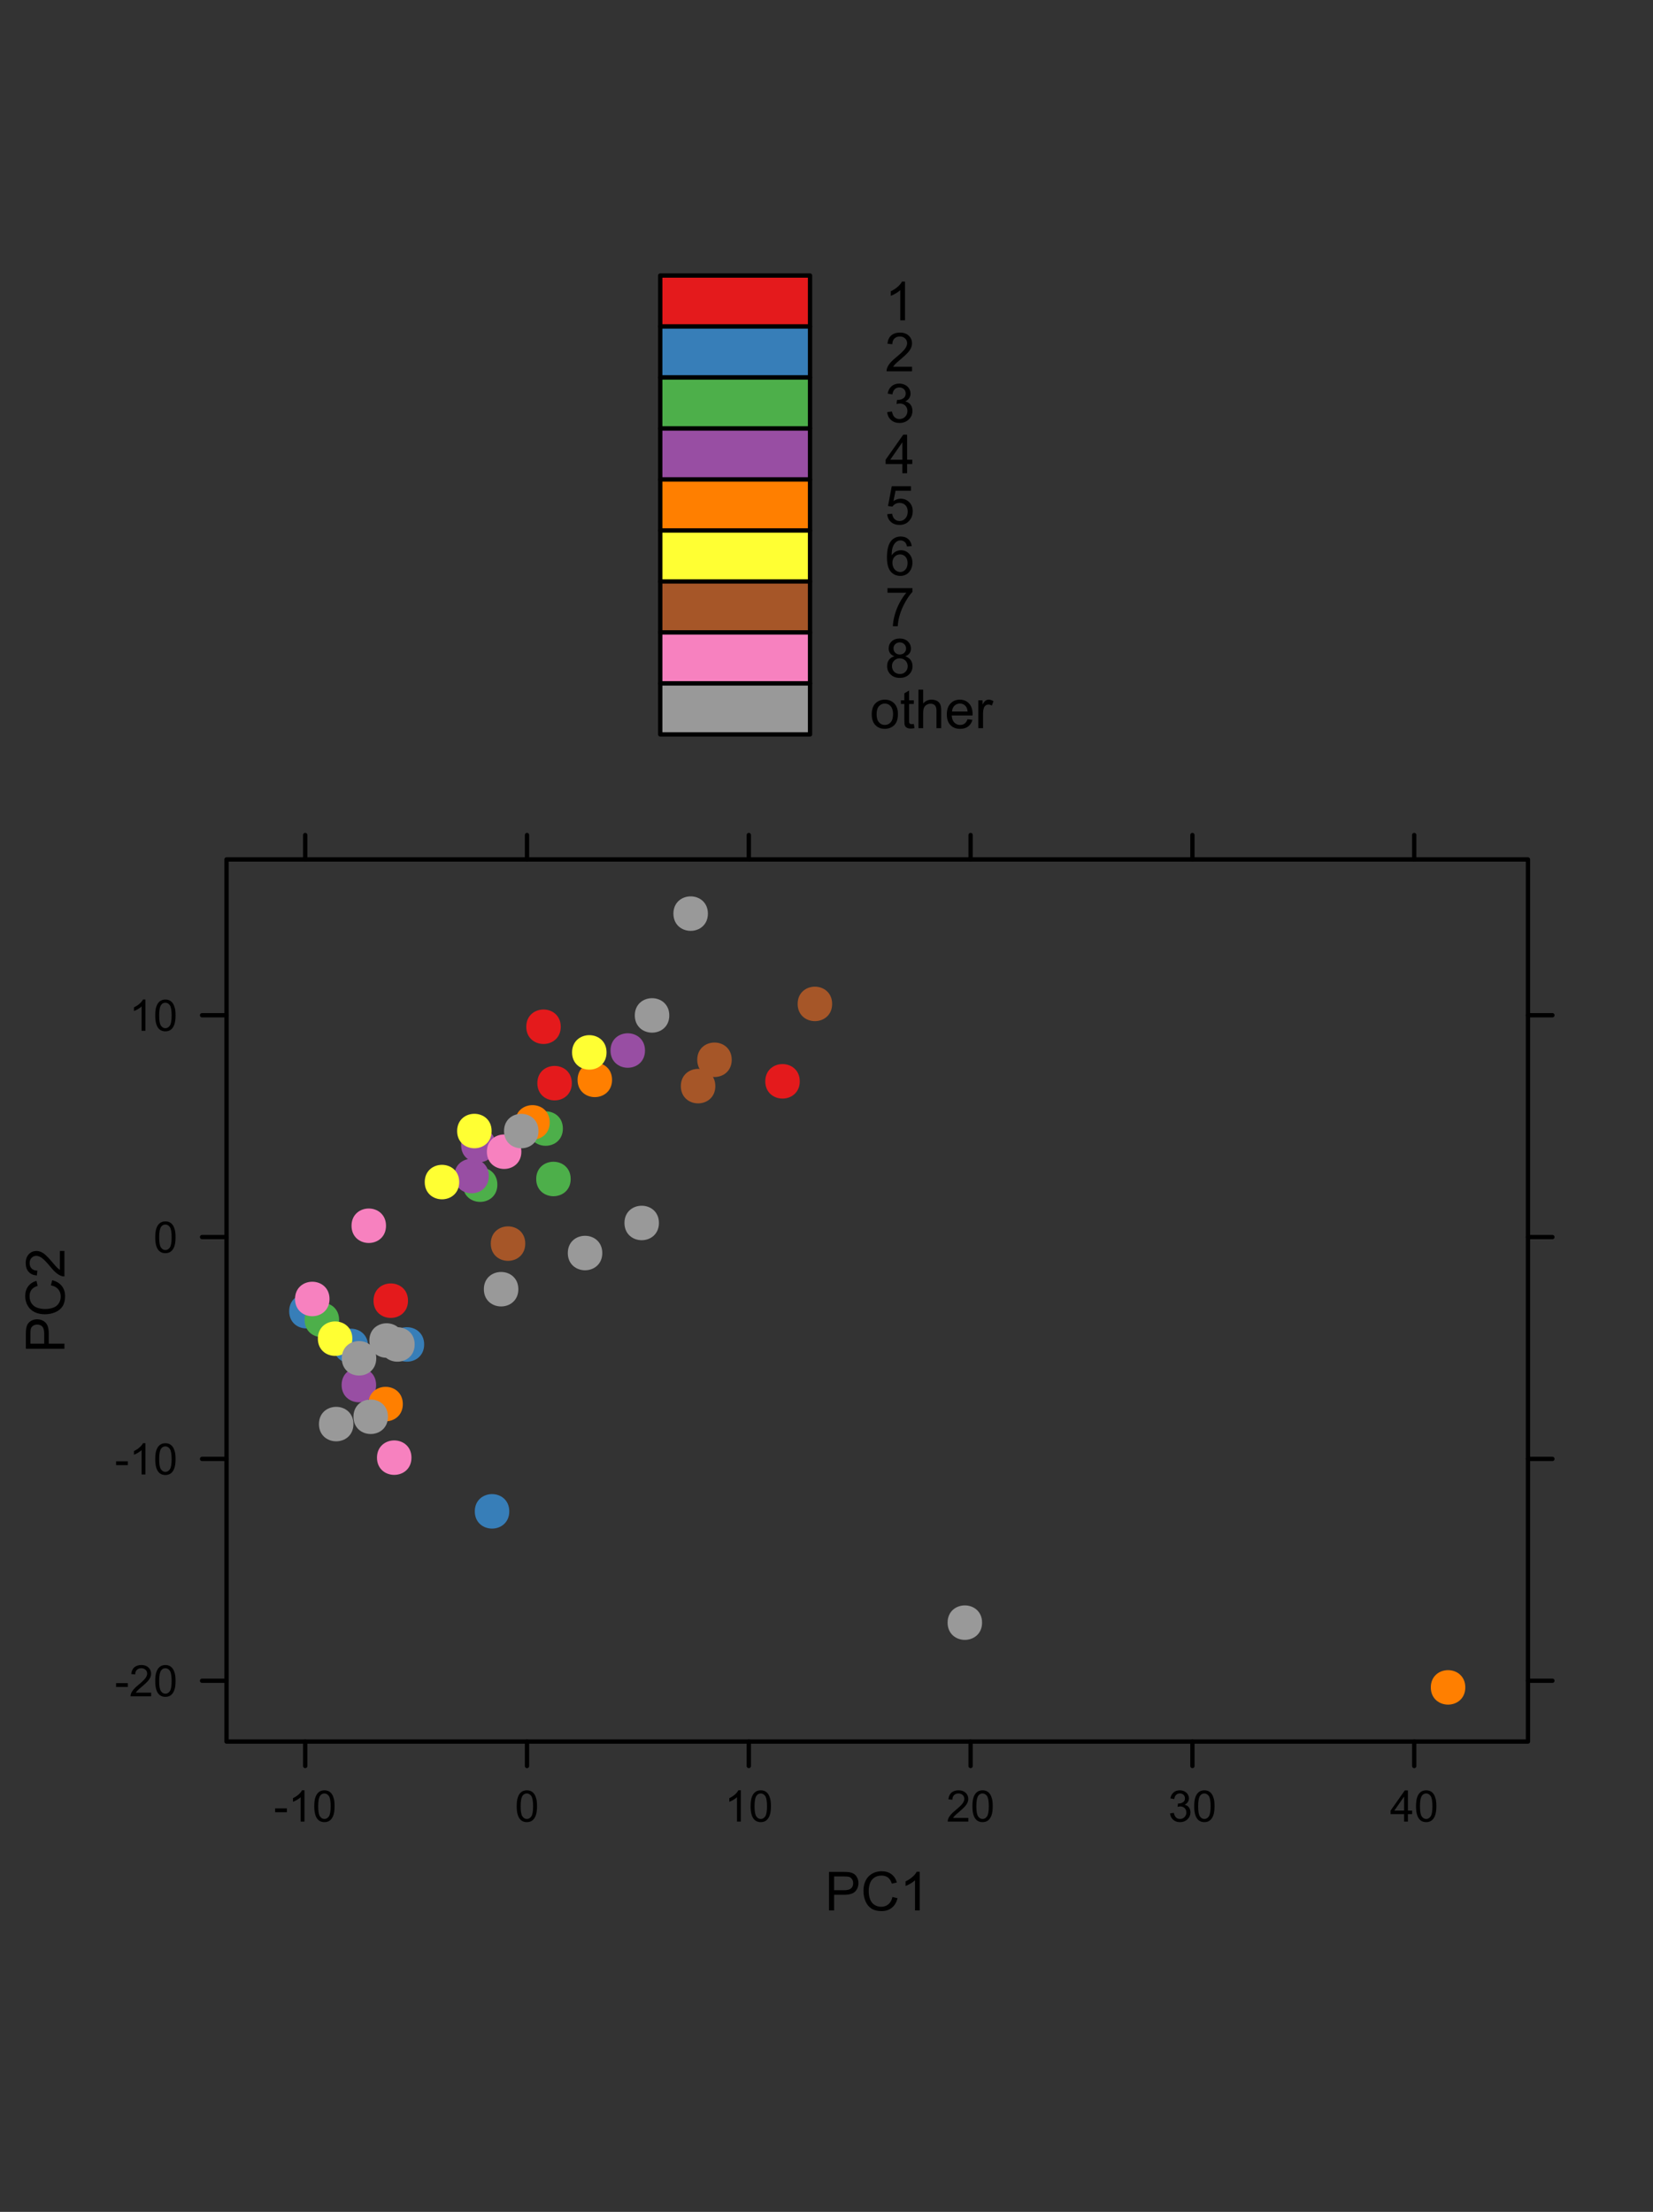 <?xml version="1.0" encoding="UTF-8"?>
<svg xmlns="http://www.w3.org/2000/svg" xmlns:xlink="http://www.w3.org/1999/xlink" width="383.519pt" height="513.119pt" viewBox="0 0 383.519 513.119" version="1.1" id="Fig:pca"><rect x="0" y="0" width="383.519" height="513.119" fill="#333333" stroke="none"/><defs><g><symbol overflow="visible" id="pca-glyph0-0"><path style="stroke:none;" d=""/></symbol><symbol overflow="visible" id="pca-glyph0-1"><path style="stroke:none;" d="M 4.656 0 L 3.559 0 L 3.559 -7 C 3.289 -6.746 2.941 -6.492 2.516 -6.242 C 2.086 -5.988 1.703 -5.801 1.359 -5.676 L 1.359 -6.738 C 1.973 -7.027 2.508 -7.375 2.973 -7.789 C 3.43 -8.195 3.758 -8.594 3.949 -8.984 L 4.656 -8.984 Z M 4.656 0 "/></symbol><symbol overflow="visible" id="pca-glyph0-2"><path style="stroke:none;" d="M 6.293 -1.055 L 6.293 0 L 0.379 0 C 0.367 -0.266 0.41 -0.52 0.508 -0.762 C 0.656 -1.164 0.898 -1.559 1.23 -1.953 C 1.559 -2.34 2.035 -2.793 2.668 -3.309 C 3.637 -4.102 4.293 -4.734 4.637 -5.203 C 4.977 -5.668 5.148 -6.105 5.152 -6.523 C 5.148 -6.957 4.992 -7.324 4.684 -7.625 C 4.371 -7.922 3.969 -8.074 3.469 -8.074 C 2.938 -8.074 2.512 -7.914 2.195 -7.598 C 1.879 -7.277 1.719 -6.84 1.715 -6.281 L 0.586 -6.398 C 0.664 -7.238 0.953 -7.879 1.457 -8.32 C 1.961 -8.762 2.641 -8.98 3.492 -8.984 C 4.348 -8.98 5.023 -8.742 5.527 -8.27 C 6.027 -7.789 6.281 -7.199 6.281 -6.5 C 6.281 -6.141 6.207 -5.789 6.059 -5.445 C 5.91 -5.094 5.664 -4.73 5.328 -4.352 C 4.984 -3.965 4.422 -3.441 3.637 -2.777 C 2.977 -2.223 2.555 -1.844 2.367 -1.648 C 2.18 -1.449 2.023 -1.254 1.906 -1.055 Z M 6.293 -1.055 "/></symbol><symbol overflow="visible" id="pca-glyph0-3"><path style="stroke:none;" d="M 0.523 -2.363 L 1.625 -2.508 C 1.746 -1.883 1.961 -1.434 2.266 -1.16 C 2.566 -0.887 2.938 -0.75 3.375 -0.75 C 3.891 -0.75 4.324 -0.926 4.684 -1.285 C 5.035 -1.641 5.215 -2.086 5.219 -2.617 C 5.215 -3.121 5.051 -3.539 4.723 -3.867 C 4.395 -4.195 3.977 -4.359 3.469 -4.359 C 3.258 -4.359 2.996 -4.316 2.691 -4.234 L 2.812 -5.199 C 2.883 -5.188 2.941 -5.184 2.992 -5.188 C 3.457 -5.184 3.879 -5.309 4.254 -5.555 C 4.629 -5.797 4.816 -6.172 4.816 -6.684 C 4.816 -7.086 4.68 -7.418 4.406 -7.684 C 4.133 -7.945 3.781 -8.078 3.352 -8.082 C 2.922 -8.078 2.562 -7.945 2.281 -7.676 C 1.992 -7.406 1.812 -7.004 1.734 -6.469 L 0.633 -6.664 C 0.766 -7.398 1.07 -7.969 1.551 -8.375 C 2.023 -8.777 2.617 -8.98 3.328 -8.984 C 3.812 -8.98 4.262 -8.875 4.676 -8.668 C 5.086 -8.457 5.398 -8.172 5.617 -7.812 C 5.832 -7.445 5.941 -7.062 5.945 -6.66 C 5.941 -6.27 5.836 -5.918 5.633 -5.602 C 5.422 -5.281 5.117 -5.027 4.711 -4.848 C 5.238 -4.723 5.648 -4.469 5.941 -4.086 C 6.234 -3.695 6.379 -3.215 6.383 -2.645 C 6.379 -1.859 6.094 -1.199 5.527 -0.656 C 4.957 -0.113 4.238 0.156 3.367 0.16 C 2.582 0.156 1.93 -0.074 1.41 -0.543 C 0.891 -1.008 0.594 -1.613 0.523 -2.363 Z M 0.523 -2.363 "/></symbol><symbol overflow="visible" id="pca-glyph0-4"><path style="stroke:none;" d="M 4.039 0 L 4.039 -2.141 L 0.16 -2.141 L 0.16 -3.148 L 4.242 -8.949 L 5.141 -8.949 L 5.141 -3.148 L 6.348 -3.148 L 6.348 -2.141 L 5.141 -2.141 L 5.141 0 Z M 4.039 -3.148 L 4.039 -7.184 L 1.238 -3.148 Z M 4.039 -3.148 "/></symbol><symbol overflow="visible" id="pca-glyph0-5"><path style="stroke:none;" d="M 0.52 -2.344 L 1.672 -2.441 C 1.754 -1.875 1.953 -1.453 2.266 -1.172 C 2.574 -0.891 2.949 -0.75 3.395 -0.75 C 3.918 -0.75 4.367 -0.949 4.734 -1.348 C 5.102 -1.746 5.285 -2.273 5.285 -2.938 C 5.285 -3.559 5.109 -4.055 4.758 -4.418 C 4.406 -4.777 3.945 -4.957 3.375 -4.961 C 3.02 -4.957 2.699 -4.875 2.414 -4.719 C 2.129 -4.555 1.906 -4.348 1.746 -4.094 L 0.715 -4.23 L 1.582 -8.824 L 6.031 -8.824 L 6.031 -7.777 L 2.461 -7.777 L 1.977 -5.371 C 2.508 -5.742 3.074 -5.93 3.668 -5.934 C 4.449 -5.93 5.105 -5.66 5.645 -5.121 C 6.18 -4.578 6.449 -3.883 6.453 -3.035 C 6.449 -2.223 6.215 -1.52 5.742 -0.934 C 5.168 -0.207 4.383 0.152 3.395 0.152 C 2.574 0.152 1.91 -0.074 1.398 -0.531 C 0.883 -0.984 0.59 -1.59 0.52 -2.344 Z M 0.52 -2.344 "/></symbol><symbol overflow="visible" id="pca-glyph0-6"><path style="stroke:none;" d="M 6.219 -6.758 L 5.125 -6.672 C 5.027 -7.098 4.891 -7.41 4.711 -7.609 C 4.414 -7.922 4.047 -8.078 3.613 -8.082 C 3.262 -8.078 2.953 -7.98 2.691 -7.789 C 2.34 -7.531 2.066 -7.164 1.871 -6.684 C 1.668 -6.195 1.566 -5.504 1.562 -4.613 C 1.824 -5.012 2.148 -5.312 2.531 -5.512 C 2.914 -5.703 3.312 -5.801 3.734 -5.805 C 4.465 -5.801 5.09 -5.531 5.605 -4.996 C 6.117 -4.453 6.375 -3.758 6.379 -2.906 C 6.375 -2.344 6.254 -1.82 6.016 -1.34 C 5.77 -0.855 5.438 -0.484 5.016 -0.23 C 4.594 0.027 4.113 0.152 3.578 0.152 C 2.66 0.152 1.914 -0.184 1.336 -0.855 C 0.758 -1.527 0.469 -2.637 0.469 -4.188 C 0.469 -5.914 0.789 -7.172 1.43 -7.961 C 1.984 -8.641 2.734 -8.98 3.68 -8.984 C 4.383 -8.98 4.957 -8.785 5.41 -8.391 C 5.855 -7.996 6.125 -7.449 6.219 -6.758 Z M 1.734 -2.898 C 1.734 -2.52 1.812 -2.156 1.973 -1.812 C 2.133 -1.461 2.359 -1.199 2.648 -1.02 C 2.938 -0.84 3.238 -0.75 3.559 -0.75 C 4.02 -0.75 4.418 -0.938 4.754 -1.312 C 5.082 -1.688 5.25 -2.195 5.254 -2.84 C 5.25 -3.453 5.086 -3.941 4.758 -4.301 C 4.43 -4.656 4.016 -4.832 3.516 -4.836 C 3.016 -4.832 2.594 -4.656 2.25 -4.301 C 1.906 -3.941 1.734 -3.473 1.734 -2.898 Z M 1.734 -2.898 "/></symbol><symbol overflow="visible" id="pca-glyph0-7"><path style="stroke:none;" d="M 0.594 -7.777 L 0.594 -8.832 L 6.383 -8.832 L 6.383 -7.977 C 5.812 -7.367 5.25 -6.562 4.691 -5.559 C 4.129 -4.555 3.695 -3.523 3.395 -2.461 C 3.168 -1.711 3.027 -0.891 2.973 0 L 1.844 0 C 1.855 -0.703 1.992 -1.551 2.258 -2.551 C 2.52 -3.543 2.898 -4.504 3.395 -5.434 C 3.887 -6.355 4.414 -7.137 4.973 -7.777 Z M 0.594 -7.777 "/></symbol><symbol overflow="visible" id="pca-glyph0-8"><path style="stroke:none;" d="M 2.211 -4.852 C 1.75 -5.016 1.414 -5.254 1.195 -5.566 C 0.977 -5.875 0.867 -6.242 0.867 -6.676 C 0.867 -7.324 1.098 -7.871 1.566 -8.316 C 2.031 -8.758 2.656 -8.98 3.438 -8.984 C 4.215 -8.98 4.844 -8.754 5.32 -8.305 C 5.797 -7.848 6.035 -7.297 6.035 -6.648 C 6.035 -6.23 5.926 -5.867 5.707 -5.562 C 5.488 -5.25 5.156 -5.016 4.719 -4.852 C 5.266 -4.672 5.684 -4.383 5.973 -3.984 C 6.254 -3.586 6.398 -3.109 6.402 -2.559 C 6.398 -1.789 6.129 -1.145 5.59 -0.629 C 5.047 -0.105 4.332 0.152 3.453 0.152 C 2.566 0.152 1.855 -0.105 1.316 -0.629 C 0.773 -1.148 0.504 -1.801 0.508 -2.586 C 0.504 -3.164 0.652 -3.652 0.949 -4.051 C 1.242 -4.441 1.66 -4.711 2.211 -4.852 Z M 1.988 -6.715 C 1.984 -6.289 2.121 -5.941 2.398 -5.676 C 2.668 -5.406 3.023 -5.273 3.461 -5.273 C 3.879 -5.273 4.227 -5.406 4.5 -5.672 C 4.77 -5.938 4.902 -6.262 4.906 -6.652 C 4.902 -7.051 4.766 -7.391 4.488 -7.668 C 4.207 -7.941 3.859 -8.078 3.449 -8.082 C 3.027 -8.078 2.68 -7.945 2.402 -7.676 C 2.125 -7.406 1.984 -7.086 1.988 -6.715 Z M 1.637 -2.582 C 1.633 -2.266 1.707 -1.961 1.859 -1.672 C 2.004 -1.375 2.227 -1.148 2.52 -0.992 C 2.812 -0.828 3.129 -0.75 3.469 -0.75 C 3.992 -0.75 4.422 -0.918 4.766 -1.258 C 5.105 -1.594 5.277 -2.023 5.281 -2.547 C 5.277 -3.074 5.102 -3.512 4.75 -3.855 C 4.395 -4.199 3.953 -4.371 3.43 -4.375 C 2.91 -4.371 2.484 -4.199 2.145 -3.863 C 1.805 -3.52 1.633 -3.094 1.637 -2.582 Z M 1.637 -2.582 "/></symbol><symbol overflow="visible" id="pca-glyph0-9"><path style="stroke:none;" d="M 0.414 -3.242 C 0.41 -4.438 0.742 -5.328 1.414 -5.906 C 1.969 -6.387 2.648 -6.625 3.453 -6.629 C 4.344 -6.625 5.074 -6.332 5.641 -5.75 C 6.203 -5.164 6.484 -4.359 6.488 -3.332 C 6.484 -2.496 6.359 -1.84 6.113 -1.363 C 5.859 -0.883 5.496 -0.512 5.02 -0.25 C 4.539 0.016 4.016 0.145 3.453 0.148 C 2.543 0.145 1.812 -0.141 1.254 -0.723 C 0.691 -1.301 0.41 -2.141 0.414 -3.242 Z M 1.543 -3.242 C 1.539 -2.406 1.723 -1.785 2.086 -1.375 C 2.445 -0.961 2.898 -0.754 3.453 -0.758 C 3.996 -0.754 4.453 -0.961 4.816 -1.379 C 5.176 -1.789 5.355 -2.422 5.359 -3.277 C 5.355 -4.074 5.172 -4.684 4.812 -5.098 C 4.445 -5.512 3.992 -5.719 3.453 -5.719 C 2.898 -5.719 2.445 -5.512 2.086 -5.102 C 1.723 -4.688 1.539 -4.066 1.543 -3.242 Z M 1.543 -3.242 "/></symbol><symbol overflow="visible" id="pca-glyph0-10"><path style="stroke:none;" d="M 3.223 -0.984 L 3.383 -0.012 C 3.07 0.051 2.793 0.082 2.551 0.086 C 2.148 0.082 1.84 0.023 1.621 -0.102 C 1.398 -0.227 1.242 -0.395 1.156 -0.602 C 1.062 -0.805 1.02 -1.238 1.023 -1.898 L 1.023 -5.629 L 0.219 -5.629 L 0.219 -6.48 L 1.023 -6.48 L 1.023 -8.086 L 2.117 -8.746 L 2.117 -6.48 L 3.223 -6.48 L 3.223 -5.629 L 2.117 -5.629 L 2.117 -1.836 C 2.113 -1.52 2.133 -1.32 2.176 -1.23 C 2.211 -1.141 2.273 -1.07 2.363 -1.02 C 2.449 -0.965 2.578 -0.938 2.742 -0.941 C 2.859 -0.938 3.02 -0.953 3.223 -0.984 Z M 3.223 -0.984 "/></symbol><symbol overflow="visible" id="pca-glyph0-11"><path style="stroke:none;" d="M 0.824 0 L 0.824 -8.949 L 1.922 -8.949 L 1.922 -5.738 C 2.434 -6.328 3.078 -6.625 3.863 -6.629 C 4.34 -6.625 4.758 -6.531 5.113 -6.344 C 5.465 -6.152 5.719 -5.891 5.871 -5.559 C 6.023 -5.223 6.098 -4.738 6.102 -4.109 L 6.102 0 L 5.004 0 L 5.004 -4.109 C 5.004 -4.652 4.883 -5.051 4.645 -5.305 C 4.406 -5.555 4.07 -5.684 3.637 -5.684 C 3.309 -5.684 3.004 -5.598 2.719 -5.43 C 2.43 -5.258 2.223 -5.027 2.105 -4.742 C 1.98 -4.449 1.922 -4.051 1.922 -3.547 L 1.922 0 Z M 0.824 0 "/></symbol><symbol overflow="visible" id="pca-glyph0-12"><path style="stroke:none;" d="M 5.262 -2.086 L 6.398 -1.945 C 6.219 -1.281 5.887 -0.766 5.402 -0.402 C 4.918 -0.035 4.297 0.145 3.547 0.148 C 2.594 0.145 1.844 -0.145 1.289 -0.727 C 0.734 -1.312 0.457 -2.133 0.457 -3.188 C 0.457 -4.273 0.734 -5.117 1.297 -5.723 C 1.855 -6.324 2.586 -6.625 3.484 -6.629 C 4.348 -6.625 5.055 -6.332 5.609 -5.742 C 6.156 -5.152 6.434 -4.32 6.434 -3.254 C 6.434 -3.184 6.43 -3.086 6.426 -2.961 L 1.594 -2.961 C 1.633 -2.242 1.832 -1.699 2.195 -1.324 C 2.559 -0.945 3.012 -0.754 3.551 -0.758 C 3.953 -0.754 4.297 -0.859 4.582 -1.074 C 4.867 -1.281 5.094 -1.621 5.262 -2.086 Z M 1.652 -3.863 L 5.273 -3.863 C 5.223 -4.402 5.082 -4.812 4.859 -5.09 C 4.504 -5.512 4.051 -5.723 3.496 -5.727 C 2.992 -5.723 2.57 -5.555 2.227 -5.219 C 1.883 -4.879 1.691 -4.426 1.652 -3.863 Z M 1.652 -3.863 "/></symbol><symbol overflow="visible" id="pca-glyph0-13"><path style="stroke:none;" d="M 0.812 0 L 0.812 -6.48 L 1.801 -6.48 L 1.801 -5.5 C 2.051 -5.957 2.285 -6.258 2.5 -6.406 C 2.711 -6.551 2.945 -6.625 3.203 -6.629 C 3.57 -6.625 3.945 -6.508 4.332 -6.273 L 3.953 -5.254 C 3.684 -5.41 3.414 -5.488 3.148 -5.492 C 2.906 -5.488 2.691 -5.418 2.5 -5.273 C 2.309 -5.129 2.172 -4.93 2.094 -4.676 C 1.969 -4.285 1.91 -3.855 1.91 -3.395 L 1.91 0 Z M 0.812 0 "/></symbol><symbol overflow="visible" id="pca-glyph0-14"><path style="stroke:none;" d="M 0.965 0 L 0.965 -8.949 L 4.34 -8.949 C 4.93 -8.945 5.383 -8.918 5.699 -8.863 C 6.137 -8.789 6.504 -8.648 6.805 -8.445 C 7.098 -8.234 7.336 -7.945 7.52 -7.578 C 7.699 -7.203 7.793 -6.797 7.793 -6.359 C 7.793 -5.594 7.551 -4.949 7.066 -4.426 C 6.582 -3.895 5.707 -3.633 4.445 -3.637 L 2.148 -3.637 L 2.148 0 Z M 2.148 -4.695 L 4.461 -4.695 C 5.223 -4.691 5.766 -4.836 6.09 -5.121 C 6.41 -5.402 6.574 -5.801 6.574 -6.324 C 6.574 -6.691 6.477 -7.012 6.289 -7.281 C 6.098 -7.547 5.852 -7.723 5.543 -7.812 C 5.34 -7.859 4.969 -7.887 4.438 -7.891 L 2.148 -7.891 Z M 2.148 -4.695 "/></symbol><symbol overflow="visible" id="pca-glyph0-15"><path style="stroke:none;" d="M 7.348 -3.137 L 8.531 -2.84 C 8.281 -1.863 7.832 -1.121 7.191 -0.613 C 6.543 -0.102 5.758 0.152 4.828 0.152 C 3.863 0.152 3.078 -0.043 2.477 -0.434 C 1.871 -0.824 1.41 -1.391 1.094 -2.141 C 0.777 -2.883 0.621 -3.684 0.621 -4.539 C 0.621 -5.469 0.797 -6.281 1.156 -6.977 C 1.508 -7.668 2.016 -8.195 2.676 -8.559 C 3.332 -8.918 4.055 -9.098 4.848 -9.102 C 5.738 -9.098 6.492 -8.871 7.102 -8.418 C 7.711 -7.961 8.137 -7.32 8.379 -6.492 L 7.215 -6.219 C 7.004 -6.867 6.703 -7.344 6.309 -7.641 C 5.914 -7.938 5.418 -8.086 4.82 -8.086 C 4.129 -8.086 3.555 -7.918 3.098 -7.59 C 2.633 -7.258 2.309 -6.816 2.125 -6.266 C 1.934 -5.707 1.84 -5.137 1.844 -4.547 C 1.84 -3.785 1.949 -3.121 2.176 -2.555 C 2.395 -1.984 2.742 -1.559 3.211 -1.281 C 3.68 -0.996 4.184 -0.855 4.73 -0.859 C 5.391 -0.855 5.953 -1.047 6.414 -1.434 C 6.871 -1.812 7.184 -2.379 7.348 -3.137 Z M 7.348 -3.137 "/></symbol><symbol overflow="visible" id="pca-glyph1-0"><path style="stroke:none;" d="M 0 -0.965 L -8.949 -0.965 L -8.949 -4.34 C -8.945 -4.93 -8.918 -5.383 -8.863 -5.699 C -8.789 -6.137 -8.648 -6.504 -8.445 -6.805 C -8.234 -7.098 -7.945 -7.336 -7.578 -7.52 C -7.203 -7.699 -6.797 -7.793 -6.359 -7.793 C -5.594 -7.793 -4.949 -7.551 -4.426 -7.066 C -3.895 -6.582 -3.633 -5.707 -3.637 -4.445 L -3.637 -2.148 L 0 -2.148 Z M -4.695 -2.148 L -4.695 -4.461 C -4.691 -5.223 -4.836 -5.766 -5.121 -6.09 C -5.402 -6.41 -5.801 -6.574 -6.324 -6.574 C -6.691 -6.574 -7.012 -6.477 -7.281 -6.289 C -7.547 -6.098 -7.723 -5.852 -7.812 -5.543 C -7.859 -5.34 -7.887 -4.969 -7.891 -4.438 L -7.891 -2.148 Z M -4.695 -2.148 "/></symbol><symbol overflow="visible" id="pca-glyph1-1"><path style="stroke:none;" d="M -3.137 -7.348 L -2.84 -8.531 C -1.863 -8.281 -1.121 -7.832 -0.613 -7.191 C -0.102 -6.543 0.152 -5.758 0.152 -4.828 C 0.152 -3.863 -0.043 -3.078 -0.434 -2.477 C -0.824 -1.871 -1.391 -1.41 -2.141 -1.094 C -2.883 -0.777 -3.684 -0.621 -4.539 -0.621 C -5.469 -0.621 -6.281 -0.797 -6.977 -1.156 C -7.668 -1.508 -8.195 -2.016 -8.559 -2.676 C -8.918 -3.332 -9.098 -4.055 -9.102 -4.848 C -9.098 -5.738 -8.871 -6.492 -8.418 -7.102 C -7.961 -7.711 -7.32 -8.137 -6.492 -8.379 L -6.219 -7.215 C -6.867 -7.004 -7.344 -6.703 -7.641 -6.309 C -7.938 -5.914 -8.086 -5.418 -8.086 -4.82 C -8.086 -4.129 -7.918 -3.555 -7.59 -3.098 C -7.258 -2.633 -6.816 -2.309 -6.266 -2.125 C -5.707 -1.934 -5.137 -1.84 -4.547 -1.844 C -3.785 -1.84 -3.121 -1.949 -2.555 -2.176 C -1.984 -2.395 -1.559 -2.742 -1.281 -3.211 C -0.996 -3.68 -0.855 -4.184 -0.859 -4.73 C -0.855 -5.391 -1.047 -5.953 -1.434 -6.414 C -1.812 -6.871 -2.379 -7.184 -3.137 -7.348 Z M -3.137 -7.348 "/></symbol><symbol overflow="visible" id="pca-glyph1-2"><path style="stroke:none;" d="M -1.055 -6.293 L 0 -6.293 L 0 -0.379 C -0.266 -0.367 -0.52 -0.41 -0.762 -0.508 C -1.164 -0.656 -1.559 -0.898 -1.953 -1.23 C -2.34 -1.559 -2.793 -2.035 -3.309 -2.668 C -4.102 -3.637 -4.734 -4.293 -5.203 -4.637 C -5.668 -4.977 -6.105 -5.148 -6.523 -5.152 C -6.957 -5.148 -7.324 -4.992 -7.625 -4.684 C -7.922 -4.371 -8.074 -3.969 -8.074 -3.469 C -8.074 -2.938 -7.914 -2.512 -7.598 -2.195 C -7.277 -1.879 -6.84 -1.719 -6.281 -1.715 L -6.398 -0.586 C -7.238 -0.664 -7.879 -0.953 -8.32 -1.457 C -8.762 -1.961 -8.98 -2.641 -8.984 -3.492 C -8.98 -4.348 -8.742 -5.023 -8.27 -5.527 C -7.789 -6.027 -7.199 -6.281 -6.5 -6.281 C -6.141 -6.281 -5.789 -6.207 -5.445 -6.059 C -5.094 -5.91 -4.73 -5.664 -4.352 -5.328 C -3.965 -4.984 -3.441 -4.422 -2.777 -3.637 C -2.223 -2.977 -1.844 -2.555 -1.648 -2.367 C -1.449 -2.18 -1.254 -2.023 -1.055 -1.906 Z M -1.055 -6.293 "/></symbol><symbol overflow="visible" id="pca-glyph2-0"><path style="stroke:none;" d="M 0.32 -2.172 L 0.32 -3.062 L 3.047 -3.062 L 3.047 -2.172 Z M 0.32 -2.172 "/></symbol><symbol overflow="visible" id="pca-glyph2-1"><path style="stroke:none;" d="M 5.086 -0.852 L 5.086 0 L 0.305 0 C 0.297 -0.211 0.332 -0.414 0.41 -0.617 C 0.531 -0.938 0.723 -1.258 0.992 -1.578 C 1.258 -1.891 1.648 -2.258 2.156 -2.672 C 2.938 -3.316 3.465 -3.824 3.746 -4.203 C 4.02 -4.578 4.16 -4.938 4.164 -5.273 C 4.16 -5.625 4.035 -5.918 3.785 -6.16 C 3.531 -6.398 3.203 -6.52 2.801 -6.523 C 2.371 -6.52 2.027 -6.391 1.773 -6.137 C 1.516 -5.879 1.387 -5.527 1.387 -5.074 L 0.473 -5.168 C 0.531 -5.848 0.766 -6.363 1.176 -6.723 C 1.582 -7.074 2.129 -7.254 2.82 -7.258 C 3.512 -7.254 4.062 -7.062 4.469 -6.68 C 4.871 -6.297 5.074 -5.82 5.074 -5.254 C 5.074 -4.961 5.012 -4.676 4.895 -4.398 C 4.773 -4.117 4.578 -3.824 4.305 -3.516 C 4.027 -3.203 3.57 -2.777 2.938 -2.242 C 2.402 -1.793 2.062 -1.488 1.914 -1.332 C 1.762 -1.168 1.637 -1.008 1.539 -0.852 Z M 5.086 -0.852 "/></symbol><symbol overflow="visible" id="pca-glyph2-2"><path style="stroke:none;" d="M 0.418 -3.566 C 0.414 -4.418 0.504 -5.105 0.68 -5.629 C 0.855 -6.148 1.117 -6.551 1.465 -6.832 C 1.812 -7.113 2.25 -7.254 2.777 -7.258 C 3.164 -7.254 3.504 -7.176 3.797 -7.023 C 4.086 -6.863 4.324 -6.637 4.52 -6.348 C 4.707 -6.051 4.859 -5.695 4.969 -5.273 C 5.078 -4.852 5.133 -4.281 5.133 -3.566 C 5.133 -2.715 5.043 -2.031 4.871 -1.512 C 4.691 -0.988 4.434 -0.582 4.09 -0.301 C 3.742 -0.016 3.305 0.121 2.777 0.125 C 2.078 0.121 1.527 -0.125 1.133 -0.625 C 0.652 -1.223 0.414 -2.203 0.418 -3.566 Z M 1.332 -3.566 C 1.328 -2.375 1.469 -1.586 1.746 -1.195 C 2.023 -0.801 2.367 -0.602 2.777 -0.605 C 3.184 -0.602 3.523 -0.801 3.805 -1.195 C 4.078 -1.59 4.219 -2.379 4.223 -3.566 C 4.219 -4.754 4.078 -5.543 3.805 -5.938 C 3.523 -6.324 3.18 -6.52 2.766 -6.523 C 2.359 -6.52 2.031 -6.348 1.789 -6.008 C 1.48 -5.562 1.328 -4.75 1.332 -3.566 Z M 1.332 -3.566 "/></symbol><symbol overflow="visible" id="pca-glyph2-3"><path style="stroke:none;" d="M 3.762 0 L 2.875 0 L 2.875 -5.656 C 2.66 -5.449 2.379 -5.246 2.035 -5.043 C 1.684 -4.836 1.375 -4.684 1.102 -4.586 L 1.102 -5.445 C 1.594 -5.672 2.027 -5.953 2.402 -6.289 C 2.773 -6.617 3.035 -6.941 3.191 -7.258 L 3.762 -7.258 Z M 3.762 0 "/></symbol><symbol overflow="visible" id="pca-glyph2-4"><path style="stroke:none;" d="M 0.426 -1.91 L 1.312 -2.027 C 1.414 -1.523 1.586 -1.16 1.832 -0.938 C 2.074 -0.715 2.371 -0.602 2.727 -0.605 C 3.141 -0.602 3.492 -0.746 3.781 -1.039 C 4.066 -1.324 4.211 -1.684 4.215 -2.117 C 4.211 -2.52 4.078 -2.855 3.816 -3.121 C 3.547 -3.383 3.211 -3.516 2.801 -3.52 C 2.633 -3.516 2.422 -3.484 2.176 -3.422 L 2.273 -4.203 C 2.332 -4.191 2.379 -4.188 2.418 -4.191 C 2.793 -4.188 3.133 -4.289 3.438 -4.488 C 3.738 -4.684 3.891 -4.984 3.891 -5.398 C 3.891 -5.719 3.777 -5.988 3.559 -6.207 C 3.336 -6.418 3.055 -6.527 2.707 -6.531 C 2.363 -6.527 2.074 -6.418 1.844 -6.203 C 1.613 -5.984 1.465 -5.66 1.402 -5.227 L 0.512 -5.387 C 0.617 -5.977 0.863 -6.438 1.25 -6.766 C 1.633 -7.09 2.113 -7.254 2.688 -7.258 C 3.082 -7.254 3.445 -7.168 3.777 -7.004 C 4.109 -6.832 4.363 -6.602 4.539 -6.312 C 4.715 -6.016 4.805 -5.707 4.805 -5.379 C 4.805 -5.066 4.719 -4.781 4.551 -4.523 C 4.383 -4.266 4.137 -4.062 3.809 -3.914 C 4.234 -3.816 4.566 -3.609 4.805 -3.301 C 5.039 -2.988 5.156 -2.602 5.16 -2.137 C 5.156 -1.5 4.926 -0.965 4.469 -0.527 C 4.004 -0.09 3.422 0.129 2.723 0.129 C 2.086 0.129 1.559 -0.059 1.141 -0.438 C 0.719 -0.816 0.48 -1.309 0.426 -1.91 Z M 0.426 -1.91 "/></symbol><symbol overflow="visible" id="pca-glyph2-5"><path style="stroke:none;" d="M 3.266 0 L 3.266 -1.73 L 0.129 -1.73 L 0.129 -2.543 L 3.426 -7.23 L 4.152 -7.23 L 4.152 -2.543 L 5.129 -2.543 L 5.129 -1.73 L 4.152 -1.73 L 4.152 0 Z M 3.266 -2.543 L 3.266 -5.805 L 1 -2.543 Z M 3.266 -2.543 "/></symbol></g><clipPath id="pca-clip1"><path d="M 52.555 199.379 L 355.512 199.379 L 355.512 405.012 L 52.555 405.012 Z M 52.555 199.379 "/></clipPath></defs><g id="surface1"><path style="fill-rule:nonzero;fill:rgb(89.412%,10.196%,10.98%);fill-opacity:1;stroke-width:1;stroke-linecap:round;stroke-linejoin:round;stroke:rgb(0%,0%,0%);stroke-opacity:1;stroke-miterlimit:10;" d="M 153.184 63.922 L 187.941 63.922 L 187.941 75.75 L 153.184 75.75 Z M 153.184 63.922 "/><path style="fill-rule:nonzero;fill:rgb(21.569%,49.412%,72.157%);fill-opacity:1;stroke-width:1;stroke-linecap:round;stroke-linejoin:round;stroke:rgb(0%,0%,0%);stroke-opacity:1;stroke-miterlimit:10;" d="M 153.184 75.75 L 187.941 75.75 L 187.941 87.578 L 153.184 87.578 Z M 153.184 75.75 "/><path style="fill-rule:nonzero;fill:rgb(30.196%,68.627%,29.02%);fill-opacity:1;stroke-width:1;stroke-linecap:round;stroke-linejoin:round;stroke:rgb(0%,0%,0%);stroke-opacity:1;stroke-miterlimit:10;" d="M 153.184 87.578 L 187.941 87.578 L 187.941 99.406 L 153.184 99.406 Z M 153.184 87.578 "/><path style="fill-rule:nonzero;fill:rgb(59.608%,30.588%,63.922%);fill-opacity:1;stroke-width:1;stroke-linecap:round;stroke-linejoin:round;stroke:rgb(0%,0%,0%);stroke-opacity:1;stroke-miterlimit:10;" d="M 153.184 99.406 L 187.941 99.406 L 187.941 111.234 L 153.184 111.234 Z M 153.184 99.406 "/><path style="fill-rule:nonzero;fill:rgb(100%,49.804%,0%);fill-opacity:1;stroke-width:1;stroke-linecap:round;stroke-linejoin:round;stroke:rgb(0%,0%,0%);stroke-opacity:1;stroke-miterlimit:10;" d="M 153.184 111.234 L 187.941 111.234 L 187.941 123.062 L 153.184 123.062 Z M 153.184 111.234 "/><path style="fill-rule:nonzero;fill:rgb(100%,100%,20%);fill-opacity:1;stroke-width:1;stroke-linecap:round;stroke-linejoin:round;stroke:rgb(0%,0%,0%);stroke-opacity:1;stroke-miterlimit:10;" d="M 153.184 123.062 L 187.941 123.062 L 187.941 134.891 L 153.184 134.891 Z M 153.184 123.062 "/><path style="fill-rule:nonzero;fill:rgb(65.098%,33.725%,15.686%);fill-opacity:1;stroke-width:1;stroke-linecap:round;stroke-linejoin:round;stroke:rgb(0%,0%,0%);stroke-opacity:1;stroke-miterlimit:10;" d="M 153.184 134.891 L 187.941 134.891 L 187.941 146.719 L 153.184 146.719 Z M 153.184 134.891 "/><path style="fill-rule:nonzero;fill:rgb(96.863%,50.588%,74.902%);fill-opacity:1;stroke-width:1;stroke-linecap:round;stroke-linejoin:round;stroke:rgb(0%,0%,0%);stroke-opacity:1;stroke-miterlimit:10;" d="M 153.184 146.715 L 187.941 146.715 L 187.941 158.543 L 153.184 158.543 Z M 153.184 146.715 "/><path style="fill-rule:nonzero;fill:rgb(60%,60%,60%);fill-opacity:1;stroke-width:1;stroke-linecap:round;stroke-linejoin:round;stroke:rgb(0%,0%,0%);stroke-opacity:1;stroke-miterlimit:10;" d="M 153.184 158.543 L 187.941 158.543 L 187.941 170.371 L 153.184 170.371 Z M 153.184 158.543 "/><g style="fill:rgb(0%,0%,0%);fill-opacity:1;"><use xlink:href="#pca-glyph0-0" x="201.844" y="74.309"/><use xlink:href="#pca-glyph0-1" x="205.317" y="74.309"/></g><g style="fill:rgb(0%,0%,0%);fill-opacity:1;"><use xlink:href="#pca-glyph0-0" x="201.844" y="86.137"/><use xlink:href="#pca-glyph0-2" x="205.317" y="86.137"/></g><g style="fill:rgb(0%,0%,0%);fill-opacity:1;"><use xlink:href="#pca-glyph0-0" x="201.844" y="97.965"/><use xlink:href="#pca-glyph0-3" x="205.317" y="97.965"/></g><g style="fill:rgb(0%,0%,0%);fill-opacity:1;"><use xlink:href="#pca-glyph0-0" x="201.844" y="109.793"/><use xlink:href="#pca-glyph0-4" x="205.317" y="109.793"/></g><g style="fill:rgb(0%,0%,0%);fill-opacity:1;"><use xlink:href="#pca-glyph0-0" x="201.844" y="121.621"/><use xlink:href="#pca-glyph0-5" x="205.317" y="121.621"/></g><g style="fill:rgb(0%,0%,0%);fill-opacity:1;"><use xlink:href="#pca-glyph0-0" x="201.844" y="133.449"/><use xlink:href="#pca-glyph0-6" x="205.317" y="133.449"/></g><g style="fill:rgb(0%,0%,0%);fill-opacity:1;"><use xlink:href="#pca-glyph0-0" x="201.844" y="145.277"/><use xlink:href="#pca-glyph0-7" x="205.317" y="145.277"/></g><g style="fill:rgb(0%,0%,0%);fill-opacity:1;"><use xlink:href="#pca-glyph0-0" x="201.844" y="157.105"/><use xlink:href="#pca-glyph0-8" x="205.317" y="157.105"/></g><g style="fill:rgb(0%,0%,0%);fill-opacity:1;"><use xlink:href="#pca-glyph0-9" x="201.844" y="168.934"/><use xlink:href="#pca-glyph0-10" x="208.796" y="168.934"/><use xlink:href="#pca-glyph0-11" x="212.269" y="168.934"/><use xlink:href="#pca-glyph0-12" x="219.22" y="168.934"/><use xlink:href="#pca-glyph0-13" x="226.172" y="168.934"/></g><g style="fill:rgb(0%,0%,0%);fill-opacity:1;"><use xlink:href="#pca-glyph0-14" x="191.375" y="443.195"/><use xlink:href="#pca-glyph0-15" x="199.712" y="443.195"/><use xlink:href="#pca-glyph0-1" x="208.74" y="443.195"/></g><g style="fill:rgb(0%,0%,0%);fill-opacity:1;"><use xlink:href="#pca-glyph1-0" x="14.949" y="313.852"/><use xlink:href="#pca-glyph1-1" x="14.949" y="305.514"/><use xlink:href="#pca-glyph1-2" x="14.949" y="296.487"/></g><path style="fill:none;stroke-width:1;stroke-linecap:round;stroke-linejoin:round;stroke:rgb(0%,0%,0%);stroke-opacity:1;stroke-miterlimit:10;" d="M 70.812 199.379 L 70.812 193.711 "/><path style="fill:none;stroke-width:1;stroke-linecap:round;stroke-linejoin:round;stroke:rgb(0%,0%,0%);stroke-opacity:1;stroke-miterlimit:10;" d="M 122.273 199.379 L 122.273 193.711 "/><path style="fill:none;stroke-width:1;stroke-linecap:round;stroke-linejoin:round;stroke:rgb(0%,0%,0%);stroke-opacity:1;stroke-miterlimit:10;" d="M 173.734 199.379 L 173.734 193.711 "/><path style="fill:none;stroke-width:1;stroke-linecap:round;stroke-linejoin:round;stroke:rgb(0%,0%,0%);stroke-opacity:1;stroke-miterlimit:10;" d="M 225.195 199.379 L 225.195 193.711 "/><path style="fill:none;stroke-width:1;stroke-linecap:round;stroke-linejoin:round;stroke:rgb(0%,0%,0%);stroke-opacity:1;stroke-miterlimit:10;" d="M 276.656 199.379 L 276.656 193.711 "/><path style="fill:none;stroke-width:1;stroke-linecap:round;stroke-linejoin:round;stroke:rgb(0%,0%,0%);stroke-opacity:1;stroke-miterlimit:10;" d="M 328.121 199.379 L 328.121 193.711 "/><path style="fill:none;stroke-width:1;stroke-linecap:round;stroke-linejoin:round;stroke:rgb(0%,0%,0%);stroke-opacity:1;stroke-miterlimit:10;" d="M 52.555 389.906 L 46.883 389.906 "/><path style="fill:none;stroke-width:1;stroke-linecap:round;stroke-linejoin:round;stroke:rgb(0%,0%,0%);stroke-opacity:1;stroke-miterlimit:10;" d="M 52.555 338.441 L 46.883 338.441 "/><path style="fill:none;stroke-width:1;stroke-linecap:round;stroke-linejoin:round;stroke:rgb(0%,0%,0%);stroke-opacity:1;stroke-miterlimit:10;" d="M 52.555 286.98 L 46.883 286.98 "/><path style="fill:none;stroke-width:1;stroke-linecap:round;stroke-linejoin:round;stroke:rgb(0%,0%,0%);stroke-opacity:1;stroke-miterlimit:10;" d="M 52.555 235.52 L 46.883 235.52 "/><g style="fill:rgb(0%,0%,0%);fill-opacity:1;"><use xlink:href="#pca-glyph2-0" x="26.617" y="393.52"/><use xlink:href="#pca-glyph2-1" x="29.981" y="393.52"/><use xlink:href="#pca-glyph2-2" x="35.598" y="393.52"/></g><g style="fill:rgb(0%,0%,0%);fill-opacity:1;"><use xlink:href="#pca-glyph2-0" x="26.617" y="342.059"/><use xlink:href="#pca-glyph2-3" x="29.981" y="342.059"/><use xlink:href="#pca-glyph2-2" x="35.598" y="342.059"/></g><g style="fill:rgb(0%,0%,0%);fill-opacity:1;"><use xlink:href="#pca-glyph2-2" x="35.598" y="290.598"/></g><g style="fill:rgb(0%,0%,0%);fill-opacity:1;"><use xlink:href="#pca-glyph2-3" x="29.98" y="239.133"/><use xlink:href="#pca-glyph2-2" x="35.598" y="239.133"/></g><path style="fill:none;stroke-width:1;stroke-linecap:round;stroke-linejoin:round;stroke:rgb(0%,0%,0%);stroke-opacity:1;stroke-miterlimit:10;" d="M 70.812 404.012 L 70.812 409.68 "/><path style="fill:none;stroke-width:1;stroke-linecap:round;stroke-linejoin:round;stroke:rgb(0%,0%,0%);stroke-opacity:1;stroke-miterlimit:10;" d="M 122.273 404.012 L 122.273 409.68 "/><path style="fill:none;stroke-width:1;stroke-linecap:round;stroke-linejoin:round;stroke:rgb(0%,0%,0%);stroke-opacity:1;stroke-miterlimit:10;" d="M 173.734 404.012 L 173.734 409.68 "/><path style="fill:none;stroke-width:1;stroke-linecap:round;stroke-linejoin:round;stroke:rgb(0%,0%,0%);stroke-opacity:1;stroke-miterlimit:10;" d="M 225.195 404.012 L 225.195 409.68 "/><path style="fill:none;stroke-width:1;stroke-linecap:round;stroke-linejoin:round;stroke:rgb(0%,0%,0%);stroke-opacity:1;stroke-miterlimit:10;" d="M 276.656 404.012 L 276.656 409.68 "/><path style="fill:none;stroke-width:1;stroke-linecap:round;stroke-linejoin:round;stroke:rgb(0%,0%,0%);stroke-opacity:1;stroke-miterlimit:10;" d="M 328.121 404.012 L 328.121 409.68 "/><g style="fill:rgb(0%,0%,0%);fill-opacity:1;"><use xlink:href="#pca-glyph2-0" x="63.516" y="422.578"/><use xlink:href="#pca-glyph2-3" x="66.879" y="422.578"/><use xlink:href="#pca-glyph2-2" x="72.496" y="422.578"/></g><g style="fill:rgb(0%,0%,0%);fill-opacity:1;"><use xlink:href="#pca-glyph2-2" x="119.465" y="422.578"/></g><g style="fill:rgb(0%,0%,0%);fill-opacity:1;"><use xlink:href="#pca-glyph2-3" x="168.117" y="422.578"/><use xlink:href="#pca-glyph2-2" x="173.734" y="422.578"/></g><g style="fill:rgb(0%,0%,0%);fill-opacity:1;"><use xlink:href="#pca-glyph2-1" x="219.578" y="422.578"/><use xlink:href="#pca-glyph2-2" x="225.195" y="422.578"/></g><g style="fill:rgb(0%,0%,0%);fill-opacity:1;"><use xlink:href="#pca-glyph2-4" x="271.039" y="422.578"/><use xlink:href="#pca-glyph2-2" x="276.656" y="422.578"/></g><g style="fill:rgb(0%,0%,0%);fill-opacity:1;"><use xlink:href="#pca-glyph2-5" x="322.504" y="422.578"/><use xlink:href="#pca-glyph2-2" x="328.121" y="422.578"/></g><path style="fill:none;stroke-width:1;stroke-linecap:round;stroke-linejoin:round;stroke:rgb(0%,0%,0%);stroke-opacity:1;stroke-miterlimit:10;" d="M 354.512 389.906 L 360.18 389.906 "/><path style="fill:none;stroke-width:1;stroke-linecap:round;stroke-linejoin:round;stroke:rgb(0%,0%,0%);stroke-opacity:1;stroke-miterlimit:10;" d="M 354.512 338.441 L 360.18 338.441 "/><path style="fill:none;stroke-width:1;stroke-linecap:round;stroke-linejoin:round;stroke:rgb(0%,0%,0%);stroke-opacity:1;stroke-miterlimit:10;" d="M 354.512 286.98 L 360.18 286.98 "/><path style="fill:none;stroke-width:1;stroke-linecap:round;stroke-linejoin:round;stroke:rgb(0%,0%,0%);stroke-opacity:1;stroke-miterlimit:10;" d="M 354.512 235.52 L 360.18 235.52 "/><g clip-path="url(#pca-clip1)" clip-rule="nonzero" type="plot-region" class="plot-region"><path d="M 94.164 301.738 C 94.164 306.402 87.164 306.402 87.164 301.738 C 87.164 297.07 94.164 297.07 94.164 301.738 " type="plot-point" class="aqm1" onclick="plotObjRespond('click', 1, 'pca')" onmouseover="plotObjRespond('show', 1, 'pca')" onmouseout="plotObjRespond('hide', 1, 'pca')" fill-rule="nonzero" fill="rgb(89.412%,10.196%,10.98%)" fill-opacity="1" stroke-width="1" stroke-linecap="round" stroke-linejoin="round" stroke="rgb(89.412%,10.196%,10.98%)" stroke-opacity="1" stroke-miterlimit="10"/><path d="M 132.172 251.277 C 132.172 255.941 125.172 255.941 125.172 251.277 C 125.172 246.609 132.172 246.609 132.172 251.277 " type="plot-point" class="aqm2" onclick="plotObjRespond('click', 2, 'pca')" onmouseover="plotObjRespond('show', 2, 'pca')" onmouseout="plotObjRespond('hide', 2, 'pca')" fill-rule="nonzero" fill="rgb(89.412%,10.196%,10.98%)" fill-opacity="1" stroke-width="1" stroke-linecap="round" stroke-linejoin="round" stroke="rgb(89.412%,10.196%,10.98%)" stroke-opacity="1" stroke-miterlimit="10"/><path d="M 129.602 238.191 C 129.602 242.855 122.602 242.855 122.602 238.191 C 122.602 233.523 129.602 233.523 129.602 238.191 " type="plot-point" class="aqm3" onclick="plotObjRespond('click', 3, 'pca')" onmouseover="plotObjRespond('show', 3, 'pca')" onmouseout="plotObjRespond('hide', 3, 'pca')" fill-rule="nonzero" fill="rgb(89.412%,10.196%,10.98%)" fill-opacity="1" stroke-width="1" stroke-linecap="round" stroke-linejoin="round" stroke="rgb(89.412%,10.196%,10.98%)" stroke-opacity="1" stroke-miterlimit="10"/><path d="M 185.055 250.852 C 185.055 255.516 178.055 255.516 178.055 250.852 C 178.055 246.184 185.055 246.184 185.055 250.852 " type="plot-point" class="aqm4" onclick="plotObjRespond('click', 4, 'pca')" onmouseover="plotObjRespond('show', 4, 'pca')" onmouseout="plotObjRespond('hide', 4, 'pca')" fill-rule="nonzero" fill="rgb(89.412%,10.196%,10.98%)" fill-opacity="1" stroke-width="1" stroke-linecap="round" stroke-linejoin="round" stroke="rgb(89.412%,10.196%,10.98%)" stroke-opacity="1" stroke-miterlimit="10"/><path d="M 117.66 350.609 C 117.66 355.277 110.66 355.277 110.66 350.609 C 110.66 345.941 117.66 345.941 117.66 350.609 " type="plot-point" class="aqm5" onclick="plotObjRespond('click', 5, 'pca')" onmouseover="plotObjRespond('show', 5, 'pca')" onmouseout="plotObjRespond('hide', 5, 'pca')" fill-rule="nonzero" fill="rgb(21.569%,49.412%,72.157%)" fill-opacity="1" stroke-width="1" stroke-linecap="round" stroke-linejoin="round" stroke="rgb(21.569%,49.412%,72.157%)" stroke-opacity="1" stroke-miterlimit="10"/><path d="M 84.891 312.234 C 84.891 316.902 77.891 316.902 77.891 312.234 C 77.891 307.566 84.891 307.566 84.891 312.234 " type="plot-point" class="aqm6" onclick="plotObjRespond('click', 6, 'pca')" onmouseover="plotObjRespond('show', 6, 'pca')" onmouseout="plotObjRespond('hide', 6, 'pca')" fill-rule="nonzero" fill="rgb(21.569%,49.412%,72.157%)" fill-opacity="1" stroke-width="1" stroke-linecap="round" stroke-linejoin="round" stroke="rgb(21.569%,49.412%,72.157%)" stroke-opacity="1" stroke-miterlimit="10"/><path d="M 74.594 304.18 C 74.594 308.848 67.594 308.848 67.594 304.18 C 67.594 299.516 74.594 299.516 74.594 304.18 " type="plot-point" class="aqm7" onclick="plotObjRespond('click', 7, 'pca')" onmouseover="plotObjRespond('show', 7, 'pca')" onmouseout="plotObjRespond('hide', 7, 'pca')" fill-rule="nonzero" fill="rgb(21.569%,49.412%,72.157%)" fill-opacity="1" stroke-width="1" stroke-linecap="round" stroke-linejoin="round" stroke="rgb(21.569%,49.412%,72.157%)" stroke-opacity="1" stroke-miterlimit="10"/><path d="M 97.91 311.891 C 97.91 316.555 90.91 316.555 90.91 311.891 C 90.91 307.223 97.91 307.223 97.91 311.891 " type="plot-point" class="aqm8" onclick="plotObjRespond('click', 8, 'pca')" onmouseover="plotObjRespond('show', 8, 'pca')" onmouseout="plotObjRespond('hide', 8, 'pca')" fill-rule="nonzero" fill="rgb(21.569%,49.412%,72.157%)" fill-opacity="1" stroke-width="1" stroke-linecap="round" stroke-linejoin="round" stroke="rgb(21.569%,49.412%,72.157%)" stroke-opacity="1" stroke-miterlimit="10"/><path d="M 78.176 306.199 C 78.176 310.867 71.176 310.867 71.176 306.199 C 71.176 301.531 78.176 301.531 78.176 306.199 " type="plot-point" class="aqm9" onclick="plotObjRespond('click', 9, 'pca')" onmouseover="plotObjRespond('show', 9, 'pca')" onmouseout="plotObjRespond('hide', 9, 'pca')" fill-rule="nonzero" fill="rgb(30.196%,68.627%,29.02%)" fill-opacity="1" stroke-width="1" stroke-linecap="round" stroke-linejoin="round" stroke="rgb(30.196%,68.627%,29.02%)" stroke-opacity="1" stroke-miterlimit="10"/><path d="M 114.895 274.82 C 114.895 279.488 107.895 279.488 107.895 274.82 C 107.895 270.156 114.895 270.156 114.895 274.82 " type="plot-point" class="aqm10" onclick="plotObjRespond('click', 10, 'pca')" onmouseover="plotObjRespond('show', 10, 'pca')" onmouseout="plotObjRespond('hide', 10, 'pca')" fill-rule="nonzero" fill="rgb(30.196%,68.627%,29.02%)" fill-opacity="1" stroke-width="1" stroke-linecap="round" stroke-linejoin="round" stroke="rgb(30.196%,68.627%,29.02%)" stroke-opacity="1" stroke-miterlimit="10"/><path d="M 130.094 261.809 C 130.094 266.473 123.094 266.473 123.094 261.809 C 123.094 257.141 130.094 257.141 130.094 261.809 " type="plot-point" class="aqm11" onclick="plotObjRespond('click', 11, 'pca')" onmouseover="plotObjRespond('show', 11, 'pca')" onmouseout="plotObjRespond('hide', 11, 'pca')" fill-rule="nonzero" fill="rgb(30.196%,68.627%,29.02%)" fill-opacity="1" stroke-width="1" stroke-linecap="round" stroke-linejoin="round" stroke="rgb(30.196%,68.627%,29.02%)" stroke-opacity="1" stroke-miterlimit="10"/><path d="M 131.906 273.508 C 131.906 278.172 124.906 278.172 124.906 273.508 C 124.906 268.84 131.906 268.84 131.906 273.508 " type="plot-point" class="aqm12" onclick="plotObjRespond('click', 12, 'pca')" onmouseover="plotObjRespond('show', 12, 'pca')" onmouseout="plotObjRespond('hide', 12, 'pca')" fill-rule="nonzero" fill="rgb(30.196%,68.627%,29.02%)" fill-opacity="1" stroke-width="1" stroke-linecap="round" stroke-linejoin="round" stroke="rgb(30.196%,68.627%,29.02%)" stroke-opacity="1" stroke-miterlimit="10"/><path d="M 86.762 321.301 C 86.762 325.969 79.762 325.969 79.762 321.301 C 79.762 316.633 86.762 316.633 86.762 321.301 " type="plot-point" class="aqm13" onclick="plotObjRespond('click', 13, 'pca')" onmouseover="plotObjRespond('show', 13, 'pca')" onmouseout="plotObjRespond('hide', 13, 'pca')" fill-rule="nonzero" fill="rgb(59.608%,30.588%,63.922%)" fill-opacity="1" stroke-width="1" stroke-linecap="round" stroke-linejoin="round" stroke="rgb(59.608%,30.588%,63.922%)" stroke-opacity="1" stroke-miterlimit="10"/><path d="M 112.914 272.824 C 112.914 277.488 105.914 277.488 105.914 272.824 C 105.914 268.156 112.914 268.156 112.914 272.824 " type="plot-point" class="aqm14" onclick="plotObjRespond('click', 14, 'pca')" onmouseover="plotObjRespond('show', 14, 'pca')" onmouseout="plotObjRespond('hide', 14, 'pca')" fill-rule="nonzero" fill="rgb(59.608%,30.588%,63.922%)" fill-opacity="1" stroke-width="1" stroke-linecap="round" stroke-linejoin="round" stroke="rgb(59.608%,30.588%,63.922%)" stroke-opacity="1" stroke-miterlimit="10"/><path d="M 114.488 265.656 C 114.488 270.32 107.488 270.32 107.488 265.656 C 107.488 260.988 114.488 260.988 114.488 265.656 " type="plot-point" class="aqm15" onclick="plotObjRespond('click', 15, 'pca')" onmouseover="plotObjRespond('show', 15, 'pca')" onmouseout="plotObjRespond('hide', 15, 'pca')" fill-rule="nonzero" fill="rgb(59.608%,30.588%,63.922%)" fill-opacity="1" stroke-width="1" stroke-linecap="round" stroke-linejoin="round" stroke="rgb(59.608%,30.588%,63.922%)" stroke-opacity="1" stroke-miterlimit="10"/><path d="M 149.148 243.703 C 149.148 248.371 142.148 248.371 142.148 243.703 C 142.148 239.039 149.148 239.039 149.148 243.703 " type="plot-point" class="aqm16" onclick="plotObjRespond('click', 16, 'pca')" onmouseover="plotObjRespond('show', 16, 'pca')" onmouseout="plotObjRespond('hide', 16, 'pca')" fill-rule="nonzero" fill="rgb(59.608%,30.588%,63.922%)" fill-opacity="1" stroke-width="1" stroke-linecap="round" stroke-linejoin="round" stroke="rgb(59.608%,30.588%,63.922%)" stroke-opacity="1" stroke-miterlimit="10"/><path d="M 92.961 325.723 C 92.961 330.391 85.961 330.391 85.961 325.723 C 85.961 321.055 92.961 321.055 92.961 325.723 " type="plot-point" class="aqm17" onclick="plotObjRespond('click', 17, 'pca')" onmouseover="plotObjRespond('show', 17, 'pca')" onmouseout="plotObjRespond('hide', 17, 'pca')" fill-rule="nonzero" fill="rgb(100%,49.804%,0%)" fill-opacity="1" stroke-width="1" stroke-linecap="round" stroke-linejoin="round" stroke="rgb(100%,49.804%,0%)" stroke-opacity="1" stroke-miterlimit="10"/><path d="M 127.043 260.375 C 127.043 265.043 120.043 265.043 120.043 260.375 C 120.043 255.707 127.043 255.707 127.043 260.375 " type="plot-point" class="aqm18" onclick="plotObjRespond('click', 18, 'pca')" onmouseover="plotObjRespond('show', 18, 'pca')" onmouseout="plotObjRespond('hide', 18, 'pca')" fill-rule="nonzero" fill="rgb(100%,49.804%,0%)" fill-opacity="1" stroke-width="1" stroke-linecap="round" stroke-linejoin="round" stroke="rgb(100%,49.804%,0%)" stroke-opacity="1" stroke-miterlimit="10"/><path d="M 141.504 250.516 C 141.504 255.18 134.504 255.18 134.504 250.516 C 134.504 245.848 141.504 245.848 141.504 250.516 " type="plot-point" class="aqm19" onclick="plotObjRespond('click', 19, 'pca')" onmouseover="plotObjRespond('show', 19, 'pca')" onmouseout="plotObjRespond('hide', 19, 'pca')" fill-rule="nonzero" fill="rgb(100%,49.804%,0%)" fill-opacity="1" stroke-width="1" stroke-linecap="round" stroke-linejoin="round" stroke="rgb(100%,49.804%,0%)" stroke-opacity="1" stroke-miterlimit="10"/><path d="M 339.469 391.445 C 339.469 396.113 332.469 396.113 332.469 391.445 C 332.469 386.781 339.469 386.781 339.469 391.445 " type="plot-point" class="aqm20" onclick="plotObjRespond('click', 20, 'pca')" onmouseover="plotObjRespond('show', 20, 'pca')" onmouseout="plotObjRespond('hide', 20, 'pca')" fill-rule="nonzero" fill="rgb(100%,49.804%,0%)" fill-opacity="1" stroke-width="1" stroke-linecap="round" stroke-linejoin="round" stroke="rgb(100%,49.804%,0%)" stroke-opacity="1" stroke-miterlimit="10"/><path d="M 81.246 310.547 C 81.246 315.215 74.246 315.215 74.246 310.547 C 74.246 305.883 81.246 305.883 81.246 310.547 " type="plot-point" class="aqm21" onclick="plotObjRespond('click', 21, 'pca')" onmouseover="plotObjRespond('show', 21, 'pca')" onmouseout="plotObjRespond('hide', 21, 'pca')" fill-rule="nonzero" fill="rgb(100%,100%,20%)" fill-opacity="1" stroke-width="1" stroke-linecap="round" stroke-linejoin="round" stroke="rgb(100%,100%,20%)" stroke-opacity="1" stroke-miterlimit="10"/><path d="M 113.562 262.383 C 113.562 267.047 106.562 267.047 106.562 262.383 C 106.562 257.715 113.562 257.715 113.562 262.383 " type="plot-point" class="aqm22" onclick="plotObjRespond('click', 22, 'pca')" onmouseover="plotObjRespond('show', 22, 'pca')" onmouseout="plotObjRespond('hide', 22, 'pca')" fill-rule="nonzero" fill="rgb(100%,100%,20%)" fill-opacity="1" stroke-width="1" stroke-linecap="round" stroke-linejoin="round" stroke="rgb(100%,100%,20%)" stroke-opacity="1" stroke-miterlimit="10"/><path d="M 106.043 274.223 C 106.043 278.891 99.043 278.891 99.043 274.223 C 99.043 269.555 106.043 269.555 106.043 274.223 " type="plot-point" class="aqm23" onclick="plotObjRespond('click', 23, 'pca')" onmouseover="plotObjRespond('show', 23, 'pca')" onmouseout="plotObjRespond('hide', 23, 'pca')" fill-rule="nonzero" fill="rgb(100%,100%,20%)" fill-opacity="1" stroke-width="1" stroke-linecap="round" stroke-linejoin="round" stroke="rgb(100%,100%,20%)" stroke-opacity="1" stroke-miterlimit="10"/><path d="M 140.227 244.137 C 140.227 248.805 133.227 248.805 133.227 244.137 C 133.227 239.473 140.227 239.473 140.227 244.137 " type="plot-point" class="aqm24" onclick="plotObjRespond('click', 24, 'pca')" onmouseover="plotObjRespond('show', 24, 'pca')" onmouseout="plotObjRespond('hide', 24, 'pca')" fill-rule="nonzero" fill="rgb(100%,100%,20%)" fill-opacity="1" stroke-width="1" stroke-linecap="round" stroke-linejoin="round" stroke="rgb(100%,100%,20%)" stroke-opacity="1" stroke-miterlimit="10"/><path d="M 121.367 288.496 C 121.367 293.164 114.367 293.164 114.367 288.496 C 114.367 283.832 121.367 283.832 121.367 288.496 " type="plot-point" class="aqm25" onclick="plotObjRespond('click', 25, 'pca')" onmouseover="plotObjRespond('show', 25, 'pca')" onmouseout="plotObjRespond('hide', 25, 'pca')" fill-rule="nonzero" fill="rgb(65.098%,33.725%,15.686%)" fill-opacity="1" stroke-width="1" stroke-linecap="round" stroke-linejoin="round" stroke="rgb(65.098%,33.725%,15.686%)" stroke-opacity="1" stroke-miterlimit="10"/><path d="M 165.465 251.965 C 165.465 256.633 158.465 256.633 158.465 251.965 C 158.465 247.301 165.465 247.301 165.465 251.965 " type="plot-point" class="aqm26" onclick="plotObjRespond('click', 26, 'pca')" onmouseover="plotObjRespond('show', 26, 'pca')" onmouseout="plotObjRespond('hide', 26, 'pca')" fill-rule="nonzero" fill="rgb(65.098%,33.725%,15.686%)" fill-opacity="1" stroke-width="1" stroke-linecap="round" stroke-linejoin="round" stroke="rgb(65.098%,33.725%,15.686%)" stroke-opacity="1" stroke-miterlimit="10"/><path d="M 169.27 245.852 C 169.27 250.52 162.27 250.52 162.27 245.852 C 162.27 241.188 169.27 241.188 169.27 245.852 " type="plot-point" class="aqm27" onclick="plotObjRespond('click', 27, 'pca')" onmouseover="plotObjRespond('show', 27, 'pca')" onmouseout="plotObjRespond('hide', 27, 'pca')" fill-rule="nonzero" fill="rgb(65.098%,33.725%,15.686%)" fill-opacity="1" stroke-width="1" stroke-linecap="round" stroke-linejoin="round" stroke="rgb(65.098%,33.725%,15.686%)" stroke-opacity="1" stroke-miterlimit="10"/><path d="M 192.566 232.891 C 192.566 237.559 185.566 237.559 185.566 232.891 C 185.566 228.227 192.566 228.227 192.566 232.891 " type="plot-point" class="aqm28" onclick="plotObjRespond('click', 28, 'pca')" onmouseover="plotObjRespond('show', 28, 'pca')" onmouseout="plotObjRespond('hide', 28, 'pca')" fill-rule="nonzero" fill="rgb(65.098%,33.725%,15.686%)" fill-opacity="1" stroke-width="1" stroke-linecap="round" stroke-linejoin="round" stroke="rgb(65.098%,33.725%,15.686%)" stroke-opacity="1" stroke-miterlimit="10"/><path d="M 94.965 338.156 C 94.965 342.82 87.965 342.82 87.965 338.156 C 87.965 333.488 94.965 333.488 94.965 338.156 " type="plot-point" class="aqm29" onclick="plotObjRespond('click', 29, 'pca')" onmouseover="plotObjRespond('show', 29, 'pca')" onmouseout="plotObjRespond('hide', 29, 'pca')" fill-rule="nonzero" fill="rgb(96.863%,50.588%,74.902%)" fill-opacity="1" stroke-width="1" stroke-linecap="round" stroke-linejoin="round" stroke="rgb(96.863%,50.588%,74.902%)" stroke-opacity="1" stroke-miterlimit="10"/><path d="M 75.953 301.344 C 75.953 306.008 68.953 306.008 68.953 301.344 C 68.953 296.676 75.953 296.676 75.953 301.344 " type="plot-point" class="aqm30" onclick="plotObjRespond('click', 30, 'pca')" onmouseover="plotObjRespond('show', 30, 'pca')" onmouseout="plotObjRespond('hide', 30, 'pca')" fill-rule="nonzero" fill="rgb(96.863%,50.588%,74.902%)" fill-opacity="1" stroke-width="1" stroke-linecap="round" stroke-linejoin="round" stroke="rgb(96.863%,50.588%,74.902%)" stroke-opacity="1" stroke-miterlimit="10"/><path d="M 89.059 284.355 C 89.059 289.02 82.059 289.02 82.059 284.355 C 82.059 279.688 89.059 279.688 89.059 284.355 " type="plot-point" class="aqm31" onclick="plotObjRespond('click', 31, 'pca')" onmouseover="plotObjRespond('show', 31, 'pca')" onmouseout="plotObjRespond('hide', 31, 'pca')" fill-rule="nonzero" fill="rgb(96.863%,50.588%,74.902%)" fill-opacity="1" stroke-width="1" stroke-linecap="round" stroke-linejoin="round" stroke="rgb(96.863%,50.588%,74.902%)" stroke-opacity="1" stroke-miterlimit="10"/><path d="M 120.461 267.18 C 120.461 271.844 113.461 271.844 113.461 267.18 C 113.461 262.512 120.461 262.512 120.461 267.18 " type="plot-point" class="aqm32" onclick="plotObjRespond('click', 32, 'pca')" onmouseover="plotObjRespond('show', 32, 'pca')" onmouseout="plotObjRespond('hide', 32, 'pca')" fill-rule="nonzero" fill="rgb(96.863%,50.588%,74.902%)" fill-opacity="1" stroke-width="1" stroke-linecap="round" stroke-linejoin="round" stroke="rgb(96.863%,50.588%,74.902%)" stroke-opacity="1" stroke-miterlimit="10"/><path d="M 86.797 315.105 C 86.797 319.773 79.797 319.773 79.797 315.105 C 79.797 310.441 86.797 310.441 86.797 315.105 " type="plot-point" class="aqm33" onclick="plotObjRespond('click', 33, 'pca')" onmouseover="plotObjRespond('show', 33, 'pca')" onmouseout="plotObjRespond('hide', 33, 'pca')" fill-rule="nonzero" fill="rgb(60%,60%,60%)" fill-opacity="1" stroke-width="1" stroke-linecap="round" stroke-linejoin="round" stroke="rgb(60%,60%,60%)" stroke-opacity="1" stroke-miterlimit="10"/><path d="M 124.441 262.387 C 124.441 267.055 117.441 267.055 117.441 262.387 C 117.441 257.723 124.441 257.723 124.441 262.387 " type="plot-point" class="aqm34" onclick="plotObjRespond('click', 34, 'pca')" onmouseover="plotObjRespond('show', 34, 'pca')" onmouseout="plotObjRespond('hide', 34, 'pca')" fill-rule="nonzero" fill="rgb(60%,60%,60%)" fill-opacity="1" stroke-width="1" stroke-linecap="round" stroke-linejoin="round" stroke="rgb(60%,60%,60%)" stroke-opacity="1" stroke-miterlimit="10"/><path d="M 154.785 235.562 C 154.785 240.227 147.785 240.227 147.785 235.562 C 147.785 230.895 154.785 230.895 154.785 235.562 " type="plot-point" class="aqm35" onclick="plotObjRespond('click', 35, 'pca')" onmouseover="plotObjRespond('show', 35, 'pca')" onmouseout="plotObjRespond('hide', 35, 'pca')" fill-rule="nonzero" fill="rgb(60%,60%,60%)" fill-opacity="1" stroke-width="1" stroke-linecap="round" stroke-linejoin="round" stroke="rgb(60%,60%,60%)" stroke-opacity="1" stroke-miterlimit="10"/><path d="M 163.742 211.945 C 163.742 216.613 156.742 216.613 156.742 211.945 C 156.742 207.277 163.742 207.277 163.742 211.945 " type="plot-point" class="aqm36" onclick="plotObjRespond('click', 36, 'pca')" onmouseover="plotObjRespond('show', 36, 'pca')" onmouseout="plotObjRespond('hide', 36, 'pca')" fill-rule="nonzero" fill="rgb(60%,60%,60%)" fill-opacity="1" stroke-width="1" stroke-linecap="round" stroke-linejoin="round" stroke="rgb(60%,60%,60%)" stroke-opacity="1" stroke-miterlimit="10"/><path d="M 81.5 330.363 C 81.5 335.031 74.5 335.031 74.5 330.363 C 74.5 325.699 81.5 325.699 81.5 330.363 " type="plot-point" class="aqm37" onclick="plotObjRespond('click', 37, 'pca')" onmouseover="plotObjRespond('show', 37, 'pca')" onmouseout="plotObjRespond('hide', 37, 'pca')" fill-rule="nonzero" fill="rgb(60%,60%,60%)" fill-opacity="1" stroke-width="1" stroke-linecap="round" stroke-linejoin="round" stroke="rgb(60%,60%,60%)" stroke-opacity="1" stroke-miterlimit="10"/><path d="M 95.707 311.891 C 95.707 316.559 88.707 316.559 88.707 311.891 C 88.707 307.227 95.707 307.227 95.707 311.891 " type="plot-point" class="aqm38" onclick="plotObjRespond('click', 38, 'pca')" onmouseover="plotObjRespond('show', 38, 'pca')" onmouseout="plotObjRespond('hide', 38, 'pca')" fill-rule="nonzero" fill="rgb(60%,60%,60%)" fill-opacity="1" stroke-width="1" stroke-linecap="round" stroke-linejoin="round" stroke="rgb(60%,60%,60%)" stroke-opacity="1" stroke-miterlimit="10"/><path d="M 139.238 290.684 C 139.238 295.352 132.238 295.352 132.238 290.684 C 132.238 286.016 139.238 286.016 139.238 290.684 " type="plot-point" class="aqm39" onclick="plotObjRespond('click', 39, 'pca')" onmouseover="plotObjRespond('show', 39, 'pca')" onmouseout="plotObjRespond('hide', 39, 'pca')" fill-rule="nonzero" fill="rgb(60%,60%,60%)" fill-opacity="1" stroke-width="1" stroke-linecap="round" stroke-linejoin="round" stroke="rgb(60%,60%,60%)" stroke-opacity="1" stroke-miterlimit="10"/><path d="M 152.383 283.707 C 152.383 288.375 145.383 288.375 145.383 283.707 C 145.383 279.043 152.383 279.043 152.383 283.707 " type="plot-point" class="aqm40" onclick="plotObjRespond('click', 40, 'pca')" onmouseover="plotObjRespond('show', 40, 'pca')" onmouseout="plotObjRespond('hide', 40, 'pca')" fill-rule="nonzero" fill="rgb(60%,60%,60%)" fill-opacity="1" stroke-width="1" stroke-linecap="round" stroke-linejoin="round" stroke="rgb(60%,60%,60%)" stroke-opacity="1" stroke-miterlimit="10"/><path d="M 89.508 328.668 C 89.508 333.336 82.508 333.336 82.508 328.668 C 82.508 324.004 89.508 324.004 89.508 328.668 " type="plot-point" class="aqm41" onclick="plotObjRespond('click', 41, 'pca')" onmouseover="plotObjRespond('show', 41, 'pca')" onmouseout="plotObjRespond('hide', 41, 'pca')" fill-rule="nonzero" fill="rgb(60%,60%,60%)" fill-opacity="1" stroke-width="1" stroke-linecap="round" stroke-linejoin="round" stroke="rgb(60%,60%,60%)" stroke-opacity="1" stroke-miterlimit="10"/><path d="M 93.195 310.98 C 93.195 315.648 86.195 315.648 86.195 310.98 C 86.195 306.312 93.195 306.312 93.195 310.98 " type="plot-point" class="aqm42" onclick="plotObjRespond('click', 42, 'pca')" onmouseover="plotObjRespond('show', 42, 'pca')" onmouseout="plotObjRespond('hide', 42, 'pca')" fill-rule="nonzero" fill="rgb(60%,60%,60%)" fill-opacity="1" stroke-width="1" stroke-linecap="round" stroke-linejoin="round" stroke="rgb(60%,60%,60%)" stroke-opacity="1" stroke-miterlimit="10"/><path d="M 119.762 299.078 C 119.762 303.742 112.762 303.742 112.762 299.078 C 112.762 294.41 119.762 294.41 119.762 299.078 " type="plot-point" class="aqm43" onclick="plotObjRespond('click', 43, 'pca')" onmouseover="plotObjRespond('show', 43, 'pca')" onmouseout="plotObjRespond('hide', 43, 'pca')" fill-rule="nonzero" fill="rgb(60%,60%,60%)" fill-opacity="1" stroke-width="1" stroke-linecap="round" stroke-linejoin="round" stroke="rgb(60%,60%,60%)" stroke-opacity="1" stroke-miterlimit="10"/><path d="M 227.355 376.426 C 227.355 381.094 220.355 381.094 220.355 376.426 C 220.355 371.762 227.355 371.762 227.355 376.426 " type="plot-point" class="aqm44" onclick="plotObjRespond('click', 44, 'pca')" onmouseover="plotObjRespond('show', 44, 'pca')" onmouseout="plotObjRespond('hide', 44, 'pca')" fill-rule="nonzero" fill="rgb(60%,60%,60%)" fill-opacity="1" stroke-width="1" stroke-linecap="round" stroke-linejoin="round" stroke="rgb(60%,60%,60%)" stroke-opacity="1" stroke-miterlimit="10"/></g><path style="fill:none;stroke-width:1;stroke-linecap:round;stroke-linejoin:round;stroke:rgb(0%,0%,0%);stroke-opacity:1;stroke-miterlimit:10;" d="M 52.555 199.379 L 354.512 199.379 L 354.512 404.012 L 52.555 404.012 Z M 52.555 199.379 "/></g></svg>
